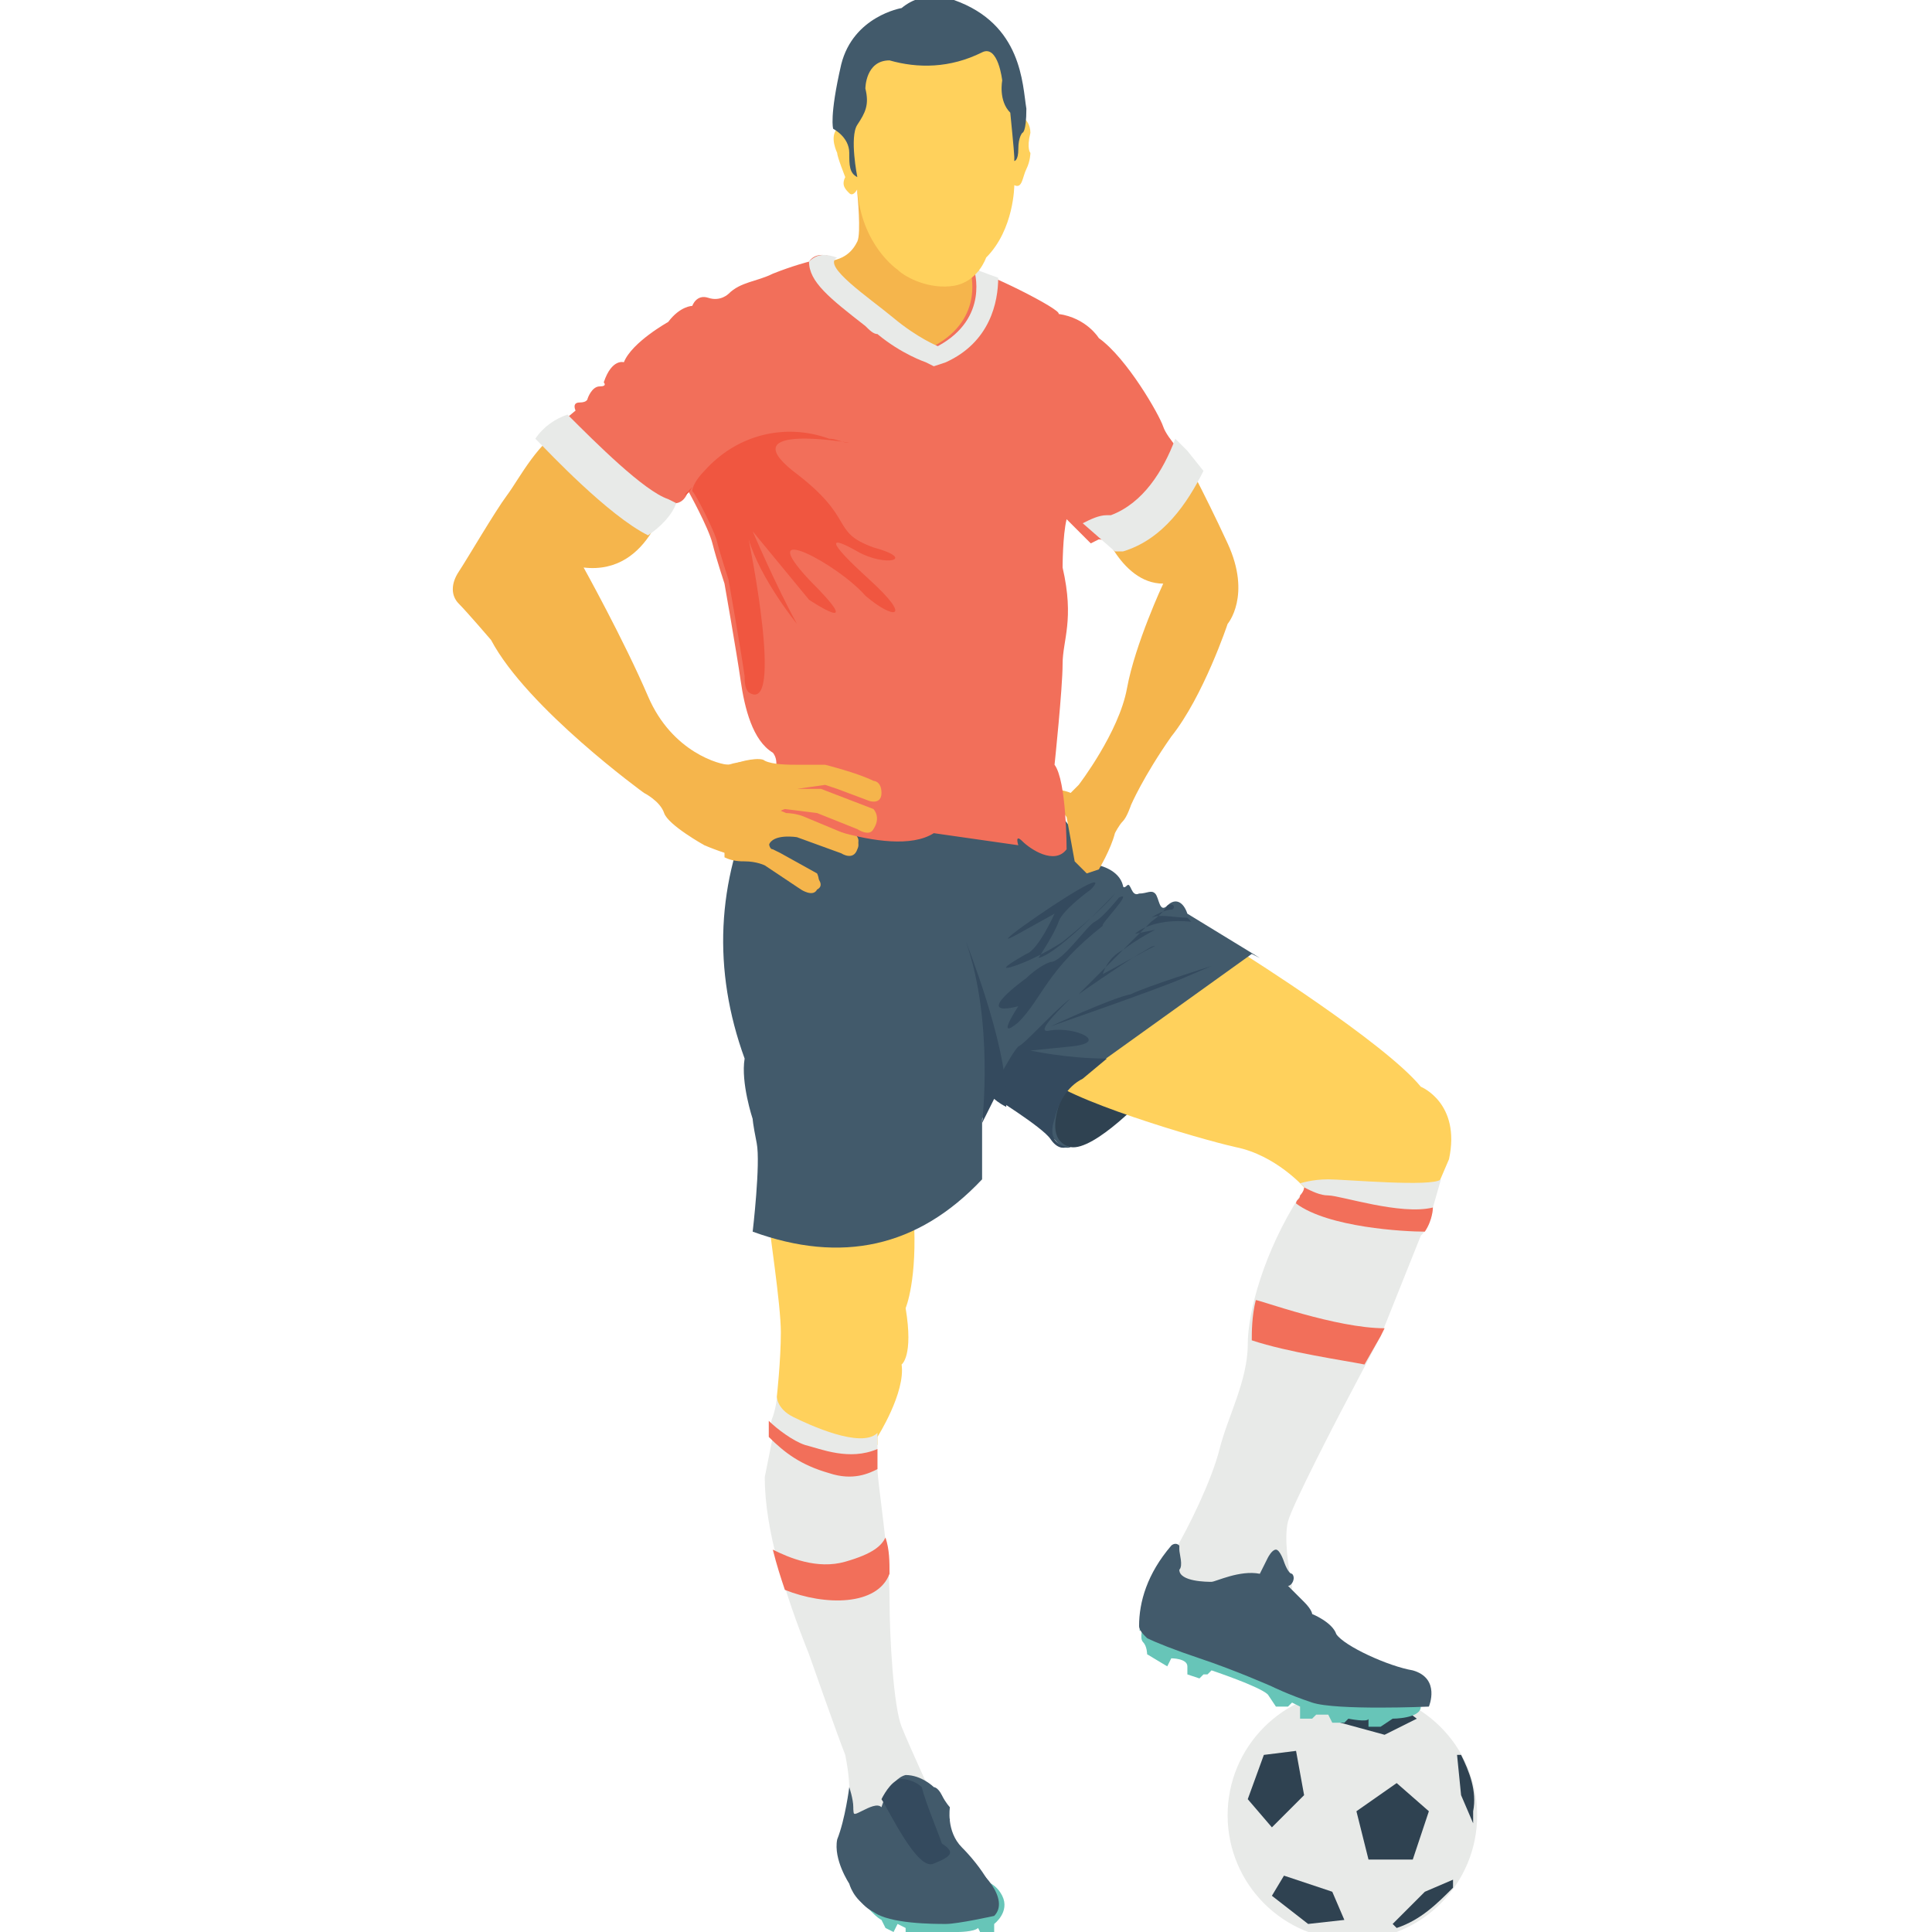 <?xml version="1.0" encoding="utf-8"?>
<!-- Generator: Adobe Illustrator 18.0.0, SVG Export Plug-In . SVG Version: 6.00 Build 0)  -->
<!DOCTYPE svg PUBLIC "-//W3C//DTD SVG 1.1//EN" "http://www.w3.org/Graphics/SVG/1.1/DTD/svg11.dtd">
<svg version="1.1" id="Layer_1" xmlns="http://www.w3.org/2000/svg" xmlns:xlink="http://www.w3.org/1999/xlink" x="0px" y="0px"
	 viewBox="0 0 48 48" enable-background="new 0 0 48 48" xml:space="preserve">
<g>
	<g>
		<g>
			<g>
				<g>
					<g>
						<g>
							
								<ellipse transform="matrix(1 -3.567840e-003 3.567840e-003 1 -0.161 0.12)" fill="#E8EAE8" cx="33.6" cy="45.1" rx="3.1" ry="3.1"/>
						</g>
					</g>
				</g>
				<g>
					<g>
						<g>
							<g>
								<polygon fill="#2F4251" points="34,46.2 33.7,45 34.7,44.3 35.5,45 35.1,46.2 								"/>
							</g>
						</g>
					</g>
					<g>
						<g>
							<g>
								<polygon fill="#2F4251" points="31.6,47.1 32.5,47.8 33.4,47.7 33.1,47 31.9,46.6 								"/>
							</g>
						</g>
					</g>
					<g>
						<g>
							<g>
								<polygon fill="#2F4251" points="31.6,45.4 32.4,44.6 32.2,43.5 31.4,43.6 31,44.7 								"/>
							</g>
						</g>
					</g>
					<g>
						<g>
							<g>
								<polygon fill="#2F4251" points="33.3,42.8 34.4,43.1 35.2,42.7 34.4,42.1 33.4,42.1 								"/>
							</g>
						</g>
					</g>
					<g>
						<g>
							<g>
								<path fill="#2F4251" d="M36.3,43.6l-0.1,0l0.1,1l0.3,0.7l0,0c0-0.1,0-0.2,0-0.3C36.7,44.5,36.5,44,36.3,43.6z"/>
							</g>
						</g>
					</g>
					<g>
						<g>
							<g>
								<path fill="#2F4251" d="M36.1,46.9l0-0.2L35.4,47l-0.8,0.8l0.1,0.1l0,0C35.3,47.7,35.7,47.3,36.1,46.9z"/>
							</g>
						</g>
					</g>
				</g>
			</g>
			<g>
				<g>
					<g>
						<g>
							<g>
								<path fill="#2F4251" d="M25.8,27.4c0,0,0.1,1,0.8,1.1c0.6,0.1,1.9-1.3,1.9-1.3l-1.9-0.9L25.8,27.4z"/>
							</g>
						</g>
					</g>
					<g>
						<g>
							<g>
								<path fill="#FFD15C" d="M25.9,26.7l5-3c0,0,3.5,2.2,4.4,3.3c0,0,1,0.4,0.7,1.8l-0.3,0.7l-3.3,0c0,0-0.7-0.8-1.7-1
									C29.8,28.3,26.4,27.3,25.9,26.7z"/>
							</g>
						</g>
					</g>
					<g>
						<g>
							<g>
								<g>
									<path fill="#E8EAE8" d="M32.3,29.4c0,0,0.3-0.1,0.7-0.1c0.4,0,2.6,0.2,2.8,0L35.6,30c0,0,0,0.4-0.3,0.7l-1,2.5l-1,1.9
										c0,0-1.2,2.3-1.3,2.7c-0.1,0.4,0,1.1,0.1,1.6c0.1,0.4-1.5,0.2-1.5,0.2L29,39.5c0,0-0.1-0.5,0.2-1c0.3-0.5,0.9-1.7,1.1-2.5
										s0.7-1.7,0.7-2.6c0-0.8,0.4-2.3,1.3-3.7C32.3,29.7,32.6,29.6,32.3,29.4z"/>
								</g>
							</g>
						</g>
						<g>
							<g>
								<g>
									<path fill="#F26F5A" d="M35.4,30.6c0.2-0.3,0.2-0.6,0.2-0.6l0,0c-0.8,0.2-2.3-0.3-2.6-0.3c-0.2,0-0.4-0.1-0.6-0.2
										c0,0.1-0.1,0.2-0.1,0.2c0,0.1-0.1,0.1-0.1,0.2C33,30.5,34.9,30.6,35.4,30.6z"/>
								</g>
							</g>
							<g>
								<g>
									<path fill="#F26F5A" d="M34.3,33.2l0.1-0.2c-1.2,0-3.1-0.7-3.2-0.7c-0.1,0.4-0.1,0.8-0.1,1c0,0,0,0,0,0
										c0.9,0.3,2.3,0.5,2.8,0.6L34.3,33.2z"/>
								</g>
							</g>
						</g>
					</g>
					<g>
						<g>
							<g>
								<path fill="#FFD15C" d="M22.5,32.5c0.2,1.2-0.1,1.4-0.1,1.4c0.1,0.7-0.6,1.8-0.6,1.8l0,0.2l-2.5-0.5l0-0.7
									c0,0,0.1-0.9,0.1-1.6c0-0.7-0.3-2.6-0.3-2.8l3.6-0.1C22.8,31.8,22.5,32.5,22.5,32.5z"/>
							</g>
						</g>
						<g>
							<g>
								<path fill="#FFD15C" d="M19.1,30.2C19.1,30.2,19.1,30.2,19.1,30.2L19.1,30.2L19.1,30.2z"/>
							</g>
						</g>
					</g>
					<g>
						<g>
							<g>
								<g>
									<path fill="#425A6B" d="M26.4,20.3l0.9,1.2c0,0,0.5,0.1,0.6,0.5c0,0,0,0.1,0.1,0c0.1-0.1,0.1,0.3,0.3,0.2
										c0.2,0,0.3-0.1,0.4,0c0.1,0.1,0.1,0.5,0.3,0.3c0.2-0.2,0.4-0.1,0.5,0.2l1.8,1.1l-0.2-0.1l-4.6,3.3c0,0-0.7,1.3,0.1,1.5
										c0,0-0.2,0.1-0.4-0.2c-0.2-0.3-1.5-1.1-1.5-1.1l-0.3,0.6l0,1.5c-1.6,1.7-3.5,2.1-5.7,1.3c0,0,0.2-1.7,0.1-2.2
										c-0.1-0.5-0.1-0.6-0.1-0.6s-0.3-0.9-0.2-1.5c-0.8-2.2-0.7-4.4,0.3-6.5l1.3-1l4.2,0.6L26.4,20.3z"/>
								</g>
							</g>
						</g>
						<g>
							<g>
								<g>
									<g>
										<path fill="#344A5E" d="M25.5,23.7c0,0-0.9,0.5-0.3,0.3c0.6-0.2,1.2-0.6,1.2-0.6s1-0.8,1.3-1.2c0,0-1.4,1.5-1.9,1.6
											c0,0,0.4-0.6,0.5-0.9c0.1-0.3,0.8-0.8,0.8-0.8s0.4-0.4-0.3,0c-0.7,0.4-2.4,1.6-1.5,1.1c0.9-0.5,0.9-0.5,0.9-0.5
											S25.8,23.6,25.5,23.7z"/>
									</g>
								</g>
							</g>
							<g>
								<g>
									<g>
										<path fill="#344A5E" d="M27.8,22.3c0,0-0.4,0.5-0.6,0.6c-0.2,0.1-0.8,1-1.1,1c-0.3,0.1-0.6,0.4-0.6,0.4s-1.4,1-0.2,0.7
											c0,0-0.6,0.9,0,0.4c0.6-0.6,0.7-1.3,2.1-2.4C27.3,23,28.2,22.1,27.8,22.3"/>
									</g>
								</g>
							</g>
							<g>
								<g>
									<path fill="#344A5E" stroke="#425A6B" stroke-width="0.25" stroke-miterlimit="10" d="M25.3,22.2"/>
								</g>
							</g>
							<g>
								<g>
									<g>
										<path fill="#344A5E" d="M26.1,25.5c0,0,2.6-0.9,3.3-1.2c0.7-0.3,0.7-0.3,0.7-0.3s-1.6,0.5-2,0.7
											C27.6,24.8,26.1,25.5,26.1,25.5z"/>
									</g>
								</g>
							</g>
							<g>
								<g>
									<g>
										<path fill="#344A5E" d="M28.8,23.5c0.2-0.1,0.3-0.2,0.3-0.2S29,23.4,28.8,23.5z"/>
									</g>
								</g>
								<g>
									<g>
										<path fill="#344A5E" d="M28.6,22.9c0,0-1.5,1.5-1.8,1.8c0,0,1-0.7,1.5-1c0.2-0.1,0.3-0.2,0.4-0.2
											c-0.4,0.2-1.1,0.6-1.3,0.7c0,0,0.1-0.4,0.5-0.6c0.4-0.3,0.8-0.5,0.8-0.5l-0.5,0.1c0,0,0.4-0.4,1.4-0.3l-0.1-0.1
											c-0.3,0-0.7-0.1-0.9,0c0,0,0.3-0.2,0.5-0.2c0.1,0,0.1-0.2-0.1-0.1C28.9,22.7,28.6,22.9,28.6,22.9z"/>
									</g>
								</g>
							</g>
							<g>
								<g>
									<g>
										<path fill="#344A5E" d="M26.7,24.8c0.2-0.2,0.4-0.4,0.4-0.4S26.9,24.6,26.7,24.8z"/>
									</g>
								</g>
								<g>
									<g>
										<g>
											<path fill="#344A5E" d="M27.5,26.3c-1,0-1.9-0.2-1.9-0.2s0,0,1-0.1c1-0.1,0.1-0.5-0.5-0.4c-0.4,0.1,0.1-0.4,0.5-0.8
												c-0.5,0.4-1.1,1.1-1.3,1.2c-0.2,0.2-0.7,1.2-0.7,1.2s1.3,0.8,1.5,1.1c0.2,0.3,0.4,0.2,0.4,0.2c-0.4-0.1-0.4-0.4-0.3-0.7
												c0.1-0.4,0.3-0.8,0.7-1L27.5,26.3z"/>
										</g>
									</g>
								</g>
							</g>
							<g>
								<g>
									<path fill="#344A5E" stroke="#425A6B" stroke-miterlimit="10" d="M24.7,27.8"/>
								</g>
							</g>
						</g>
						<g>
							<g>
								<g>
									<g>
										<path fill="#F5B54C" d="M27.3,12.9c0,0,0.5,1.6,1.6,1.6c0,0-0.7,1.5-0.9,2.6c-0.2,1.1-1.2,2.4-1.2,2.4l-0.2,0.2
											c0,0-0.2-0.1-0.6-0.1l0.5,0.7l0.2,1.1l0.3,0.3l0.3-0.1c0,0,0.3-0.5,0.4-0.9c0,0,0.1-0.2,0.2-0.3c0.1-0.1,0.2-0.4,0.2-0.4
											s0.3-0.7,1-1.7c0.8-1,1.4-2.8,1.4-2.8s0.6-0.7,0-2c-0.6-1.3-1.2-2.4-1.2-2.4l-0.9,0.1L27.3,12.9z"/>
									</g>
								</g>
							</g>
							<g>
								<g>
									<g>
										<g>
											<path fill="#F5B54C" d="M21.3,4.5l0,0.3c0,0,0.1,1,0,1.2c-0.1,0.2-0.3,0.5-0.9,0.5l0,2.9l5.5,0l-1.2-2.3l-0.9-0.9
												l-0.9-1.8L21.3,4.5z"/>
										</g>
									</g>
								</g>
							</g>
							<g>
								<g>
									<g>
										<path fill="#F5B54C" d="M16.6,12.2c0,0-0.4,2.1-2.1,1.9c0,0,1,1.8,1.6,3.2c0.6,1.4,1.8,1.7,2,1.7c0.3-0.1,0.7-0.1,0.8-0.1
											c0.1,0.1,0.6,0.1,0.8,0.1c0.2,0,0.7,0,0.7,0s0.9,0.2,1.2,0.4c0,0,0.2,0.1,0.2,0.3s-0.3,0.2-0.3,0.2l-0.8-0.3l-0.3-0.1
											l-0.7,0.1c0,0-0.1,0,0,0c0.1,0,0.6,0,0.6,0l1.3,0.5c0,0,0.3,0.2,0.1,0.4c-0.1,0.3-0.4,0-0.4,0l-1-0.4l-0.8-0.1
											c0,0-0.2,0,0,0.1c0.3,0,0.5,0.1,0.5,0.1l1.2,0.5c0,0,0.2,0.1,0.1,0.3c-0.1,0.2-0.4,0.1-0.4,0.1l-1.1-0.4
											c0,0-0.6-0.1-0.7,0.2c0,0,0,0.2,0.1,0.2c0.2,0.1,0.2,0.1,0.2,0.1l0.9,0.5c0,0,0.1,0.2,0,0.3c-0.2,0.1-0.4,0-0.4,0L19,21.4
											c0,0-0.2-0.1-0.5-0.1c-0.3,0-1-0.3-1-0.3s-0.9-0.5-1-0.8c-0.1-0.3-0.5-0.5-0.5-0.5s-2.9-2.1-3.8-3.8c0,0-0.6-0.7-0.8-0.9
											c-0.2-0.2-0.2-0.5,0-0.8c0.2-0.3,0.9-1.5,1.2-1.9c0.3-0.4,0.8-1.4,1.5-1.7c0.7-0.3,1.5,0.8,1.5,0.8L16.6,12.2L16.6,12.2z"
											/>
									</g>
								</g>
							</g>
							<g>
								<g>
									<g>
										<g>
											<path fill="#F26F5A" d="M24.1,6.7c0,0,0.4,1.2-0.9,1.9c0,0-0.5-0.2-1.1-0.7c-0.6-0.5-1.8-1.3-1.4-1.5
												c0,0-0.4-0.2-0.6,0.1c0,0-0.4,0.1-0.9,0.3C18.8,7,18.4,7,18.1,7.3c0,0-0.2,0.2-0.5,0.1c-0.3-0.1-0.4,0.2-0.4,0.2
												s-0.3,0-0.6,0.4c0,0-0.9,0.5-1.1,1c0,0-0.3-0.1-0.5,0.5c0,0,0.1,0.1-0.1,0.1c-0.2,0-0.3,0.3-0.3,0.3s0,0.1-0.2,0.1
												c-0.2,0-0.1,0.2-0.1,0.2l-0.6,0.5l0,0.1c0,0,1.8,2,2.7,2.2l0.4-0.5c0,0,0.2,0,0.3-0.3c0,0,0.5,0.9,0.6,1.3
												c0.1,0.4,0.3,1,0.3,1s0.3,1.7,0.4,2.4c0.1,0.7,0.3,1.5,0.8,1.8c0,0,0.2,0.2,0,0.6l0.1,0.8c0,0,2.8,1.3,3.9,0.6l2.1,0.3
												c0,0-0.1-0.3,0.1-0.1c0.2,0.2,0.8,0.6,1.1,0.2c0,0,0-1.7-0.3-2.1c0,0,0.2-1.9,0.2-2.5c0-0.6,0.3-1.1,0-2.4
												c0,0,0-0.8,0.1-1.2l0.6,0.6l0.2-0.1c0,0,2,0.3,2.2-2c0,0-0.5-0.5-0.6-0.8c-0.1-0.3-0.9-1.7-1.6-2.2c0,0-0.3-0.5-1-0.6
												C26.4,7.7,24.4,6.7,24.1,6.7z"/>
										</g>
									</g>
								</g>
								<g>
									<g>
										<g>
											<path fill="#F05640" d="M17.8,10.3C17.8,10.3,17.8,10.3,17.8,10.3C17.8,10.3,17.8,10.3,17.8,10.3z"/>
										</g>
									</g>
									<g>
										<g>
											<g>
												<path fill="#F05640" d="M21.6,14.4c-1.1-1-1-1.1-0.3-0.7c0.7,0.4,1.5,0.2,0.4-0.1c-1.1-0.4-0.4-0.7-2-1.9
													c-1.5-1.2,1.4-0.7,1.4-0.7c-0.2,0-0.3-0.1-0.5-0.1c-1.1-0.4-2.3-0.1-3.1,0.8c-0.2,0.2-0.3,0.4-0.3,0.5
													c0.1,0.1,0.5,0.9,0.6,1.2c0.1,0.4,0.3,1,0.3,1s0.3,1.7,0.4,2.4c0,0.1,0,0.3,0.1,0.4c0.9,0.6,0-3.8,0-3.8
													c0.3,1,1.2,2.1,1.2,2.1c-0.5-0.9-1.1-2.3-1.1-2.3l1.4,1.7c0,0,1.5,1,0-0.5c-1.4-1.5,0.7-0.4,1.4,0.4
													C22.2,15.4,22.7,15.4,21.6,14.4z"/>
											</g>
										</g>
									</g>
									<g>
										<g>
											<polygon fill="#F05640" points="16.8,12.5 16.8,12.5 16.8,12.5 											"/>
										</g>
									</g>
									<g>
										<g>
											<path fill="#F05640" d="M17.2,12.1c-0.1,0.1-0.2,0.2-0.2,0.2C17,12.3,17.1,12.3,17.2,12.1z"/>
										</g>
									</g>
								</g>
								<g>
									<g>
										<g>
											<g>
												<path fill="#E8EAE8" d="M16.8,12.5c-0.1,0.3-0.4,0.6-0.7,0.8c-1-0.5-2.5-2.1-2.7-2.3l-0.1-0.1c0.2-0.3,0.5-0.5,0.8-0.6
													c0.7,0.7,1.9,1.9,2.5,2.1L16.8,12.5z"/>
											</g>
										</g>
									</g>
								</g>
								<g>
									<g>
										<g>
											<g>
												<path fill="#E8EAE8" d="M29.9,11.7c-0.4,0.8-1,1.7-2,2l-0.1,0c0,0,0,0-0.1,0L26.9,13c0.2-0.1,0.4-0.2,0.6-0.2l0.1,0
													c0.8-0.3,1.3-1.1,1.6-1.9l0.3,0.3L29.9,11.7z"/>
											</g>
										</g>
									</g>
								</g>
								<g>
									<g>
										<g>
											<path fill="#E8EAE8" d="M20.1,6.5c0,0.5,0.5,0.9,1.4,1.6c0.1,0.1,0.2,0.2,0.3,0.2C22.4,8.8,23,9,23,9l0.2,0.1L23.5,9
												c1.1-0.5,1.3-1.5,1.3-2.1c-0.3-0.1-0.5-0.2-0.6-0.2c0,0,0.4,1.2-0.9,1.9c0,0-0.5-0.2-1.1-0.7c-0.6-0.5-1.8-1.3-1.4-1.5
												C20.5,6.3,20.3,6.3,20.1,6.5z"/>
										</g>
									</g>
								</g>
							</g>
							<g>
								<g>
									<g>
										<path fill="#F5B54C" d="M21.7,20.1l-1.3-0.5c0,0-0.5,0-0.6,0c-0.1,0,0,0,0,0l0.7-0.1l0.3,0.1l0.8,0.3c0,0,0.3,0.1,0.3-0.2
											s-0.2-0.3-0.2-0.3c-0.4-0.2-1.2-0.4-1.2-0.4s-0.6,0-0.7,0c-0.2,0-0.6,0-0.8-0.1c-0.1-0.1-0.6,0-0.8,0.1c0,0-0.1,0-0.2,0
											l0,2.3c0.2,0.1,0.4,0.1,0.5,0.1c0.3,0,0.5,0.1,0.5,0.1l0.9,0.6c0,0,0.3,0.2,0.4,0c0.2-0.1,0-0.3,0-0.3l-0.9-0.5
											c0,0,0,0-0.2-0.1c-0.2-0.1-0.1-0.2-0.1-0.2c0.1-0.3,0.7-0.2,0.7-0.2l1.1,0.4c0,0,0.3,0.2,0.4-0.1c0.1-0.2-0.1-0.3-0.1-0.3
											l-1.2-0.5c0,0-0.2-0.1-0.5-0.1c-0.3,0,0-0.1,0-0.1l0.8,0.1l1,0.4c0,0,0.3,0.2,0.4,0C21.9,20.3,21.7,20.1,21.7,20.1z"/>
									</g>
								</g>
							</g>
						</g>
					</g>
					<g>
						<g>
							<g>
								<g>
									<path fill="#FFD15C" d="M25.2,2.8c0,0,0.4,0.1,0.4,0.5c-0.1,0.4,0,0.5,0,0.5s0,0.2-0.1,0.4s-0.1,0.5-0.3,0.4
										c0,0,0,1.1-0.7,1.8c0,0-0.2,0.6-0.8,0.7c-0.6,0.1-1.2-0.2-1.4-0.4c0,0-0.9-0.6-1-2c0,0-0.1,0.2-0.2,0.1
										c-0.1-0.1-0.2-0.2-0.1-0.4c0,0-0.2-0.5-0.2-0.6c0,0-0.2-0.4,0-0.6C20.8,2.9,21,2.6,21,2.6S20.7,1,22.6,1c1.9,0,2.1,0,2.2,0
										c0.1,0,0.3,0.4,0.3,0.4l0.2,0.6L25.2,2.8z"/>
								</g>
							</g>
						</g>
						<g>
							<g>
								<g>
									<path fill="#425A6B" d="M24.4,1.3C24.8,1.1,24.9,2,24.9,2s-0.1,0.5,0.2,0.8c0,0,0.1,1,0.1,1.1s0,0.1,0,0.1s0.1,0,0.1-0.3
										s0.1-0.4,0.1-0.4s0.1,0,0.1-0.6c-0.1-0.6-0.1-2.1-1.8-2.7c0,0-0.7-0.3-1.3,0.2c0,0-1.2,0.2-1.5,1.4
										c-0.3,1.3-0.2,1.6-0.2,1.6s0.4,0.2,0.4,0.6c0,0.3,0,0.5,0.2,0.6c0,0-0.2-1,0-1.3c0.2-0.3,0.3-0.5,0.2-0.9
										c0,0,0-0.7,0.6-0.7C22.8,1.7,23.6,1.7,24.4,1.3z"/>
								</g>
							</g>
						</g>
					</g>
					<g>
						<g>
							<g>
								<g>
									<path fill="#67C5B8" d="M28.4,40.4c0,0-0.1,0.3,0,0.4c0.1,0.1,0.1,0.3,0.1,0.3l0.5,0.3l0.1-0.2c0,0,0.4,0,0.4,0.2
										c0,0.2,0,0.2,0,0.2l0.3,0.1l0.1-0.1l0.1,0l0.1-0.1c0,0,1.2,0.4,1.4,0.6l0.2,0.3l0.3,0l0.1-0.1l0.2,0.1l0,0.3l0.3,0l0.1-0.1
										c0,0,0.3,0,0.3,0l0.1,0.2c0,0,0.3,0,0.3,0l0.1-0.1c0,0,0.5,0.1,0.5,0l0,0.2l0.3,0l0.3-0.2c0,0,0.7,0,0.7-0.3l-1.5-0.3
										l-5.5-1.6L28.4,40.4z"/>
								</g>
							</g>
						</g>
						<g>
							<g>
								<g>
									<path fill="#425A6B" d="M35.5,42.4c0,0-2.3,0.1-2.9-0.1c-0.6-0.2-1-0.4-1-0.4s-0.9-0.4-1.8-0.7c-0.6-0.2-1.1-0.4-1.3-0.5
										c-0.1-0.1-0.2-0.2-0.2-0.3c0-0.6,0.2-1.3,0.8-2c0,0,0.1-0.1,0.2,0l0,0c0,0,0,0,0,0.1c0,0.1,0.1,0.4,0,0.5
										c0,0.3,0.7,0.3,0.8,0.3c0.1,0,0.7-0.3,1.2-0.2l0.2-0.4c0,0,0.1-0.2,0.2-0.2c0.1,0,0.2,0.3,0.2,0.3s0.1,0.3,0.2,0.3
										c0.1,0.1,0,0.3-0.1,0.3c0,0,0.2,0.2,0.4,0.4c0.2,0.2,0.2,0.3,0.2,0.3s0.5,0.2,0.6,0.5c0.2,0.3,1.3,0.8,1.9,0.9
										C35.8,41.7,35.5,42.4,35.5,42.4z"/>
								</g>
							</g>
						</g>
					</g>
					<g>
						<g>
							<g>
								<path fill="#E8EAE8" d="M19.3,34.7c0,0,0,0.3,0.4,0.5c0.4,0.2,1.7,0.8,2.1,0.4c0,0,0,0.7,0,0.9c0,0.3,0.3,2.2,0.3,3.2
									c0,1,0.1,2.7,0.3,3.2c0.2,0.5,0.8,1.8,0.8,1.8l-1.3,0.9c0,0-0.7,0.1-0.7,0c0,0-0.1-1.2-0.1-1.2s0-0.3-0.1-0.8
									c-0.2-0.5-0.9-2.5-0.9-2.5C19.5,39.6,19,38,19,36.7l0.2-1c0,0-0.1-0.3,0-0.5C19.3,34.9,19.3,34.7,19.3,34.7z"/>
							</g>
						</g>
					</g>
					<g>
						<g>
							<g>
								<path fill="#F26F5A" d="M21.8,36c-0.7,0.3-1.4,0-1.8-0.1c-0.3-0.1-0.7-0.4-0.9-0.6c0,0.2,0,0.4,0,0.4l0,0
									c0.4,0.4,0.8,0.7,1.5,0.9c0.6,0.2,1,0,1.2-0.1C21.8,36.3,21.8,36.1,21.8,36z"/>
							</g>
						</g>
						<g>
							<g>
								<path fill="#F26F5A" d="M19.5,39.5c1,0.4,2.3,0.4,2.6-0.4c0-0.3,0-0.6-0.1-0.9c-0.1,0.2-0.3,0.4-1,0.6
									c-0.7,0.2-1.4-0.1-1.8-0.3C19.3,38.9,19.4,39.2,19.5,39.5z"/>
							</g>
						</g>
					</g>
					<g>
						<g>
							<g>
								<g>
									<path fill="#67C5B8" d="M21.4,47.2c0,0,0.3,0.4,0.5,0.5l0.1,0.2l0.2,0.1l0.1-0.2l0.2,0.1l0,0.2l0.3,0l0-0.1l0.3,0l0.1,0.2
										l0.3,0l0.3-0.2c0,0,0.4,0,0.5-0.1l0.1,0.2l0.3-0.1l0-0.2c0,0,0.4-0.3,0.2-0.7c-0.2-0.4-0.6-0.4-0.6-0.4l-1.3,0.2L21.4,47.2
										z"/>
								</g>
							</g>
						</g>
						<g>
							<g>
								<g>
									<path fill="#425A6B" d="M21.1,44.4c0,0,0.1,0.3,0.1,0.5c0,0.2,0,0.2,0.2,0.1c0.2-0.1,0.4-0.2,0.5-0.1c0,0,0.2-0.7,0.6-0.8
										c0.4,0,0.7,0.3,0.7,0.3s0.1,0,0.2,0.2s0.2,0.3,0.2,0.3s-0.1,0.6,0.3,1c0.4,0.4,1.1,1.3,0.7,1.6c0,0-0.9,0.2-1.2,0.2
										c-0.3,0-1.4,0-1.8-0.3c-0.4-0.2-0.5-0.6-0.5-0.6s-0.4-0.6-0.3-1.1C21,45.2,21.1,44.4,21.1,44.4z"/>
								</g>
							</g>
						</g>
						<g>
							<g>
								<g>
									<g>
										<path fill="#425A6B" d="M24.7,47.6c0,0-0.9,0.2-1.2,0.2c-0.3,0-1.4,0-1.8-0.3c-0.4-0.2-0.5-0.6-0.5-0.6s-0.4-0.6-0.3-1.1
											c0.1-0.5,0.2-1.3,0.2-1.3c0,0,0.1,0.3,0.1,0.5c0,0.2,0,0.2,0.2,0.1c0.2-0.1,0.4-0.2,0.5-0.1c0,0,0-0.1,0.1-0.2
											c0.1-0.2,0.3-0.5,0.5-0.5c0.2,0,0.4,0.1,0.5,0.2c0.1,0.1,0.2,0.2,0.2,0.2s0.1,0,0.2,0.2c0.1,0.2,0.2,0.3,0.2,0.3
											s-0.1,0.6,0.3,1C24.4,46.4,25.1,47.2,24.7,47.6z"/>
									</g>
								</g>
							</g>
							<g>
								<g>
									<g>
										<path fill="#344A5E" d="M23.2,46.3c-0.4,0.2-1.1-1.3-1.3-1.6c0.1-0.2,0.3-0.5,0.5-0.5c0.2,0,0.4,0.1,0.5,0.2
											c0.1,0.4,0.4,1.1,0.5,1.4C23.7,46,23.7,46.1,23.2,46.3z"/>
									</g>
								</g>
							</g>
						</g>
					</g>
				</g>
			</g>
		</g>
	</g>
	<path fill="#344A5E" d="M24.7,27.3c0,0,0.1,0.1,0.3,0.2c0-0.1,0-0.1,0-0.2c0-1.4-1-3.9-1-3.9c0.7,2,0.4,4.5,0.4,4.5L24.7,27.3z"/>
</g>
</svg>
